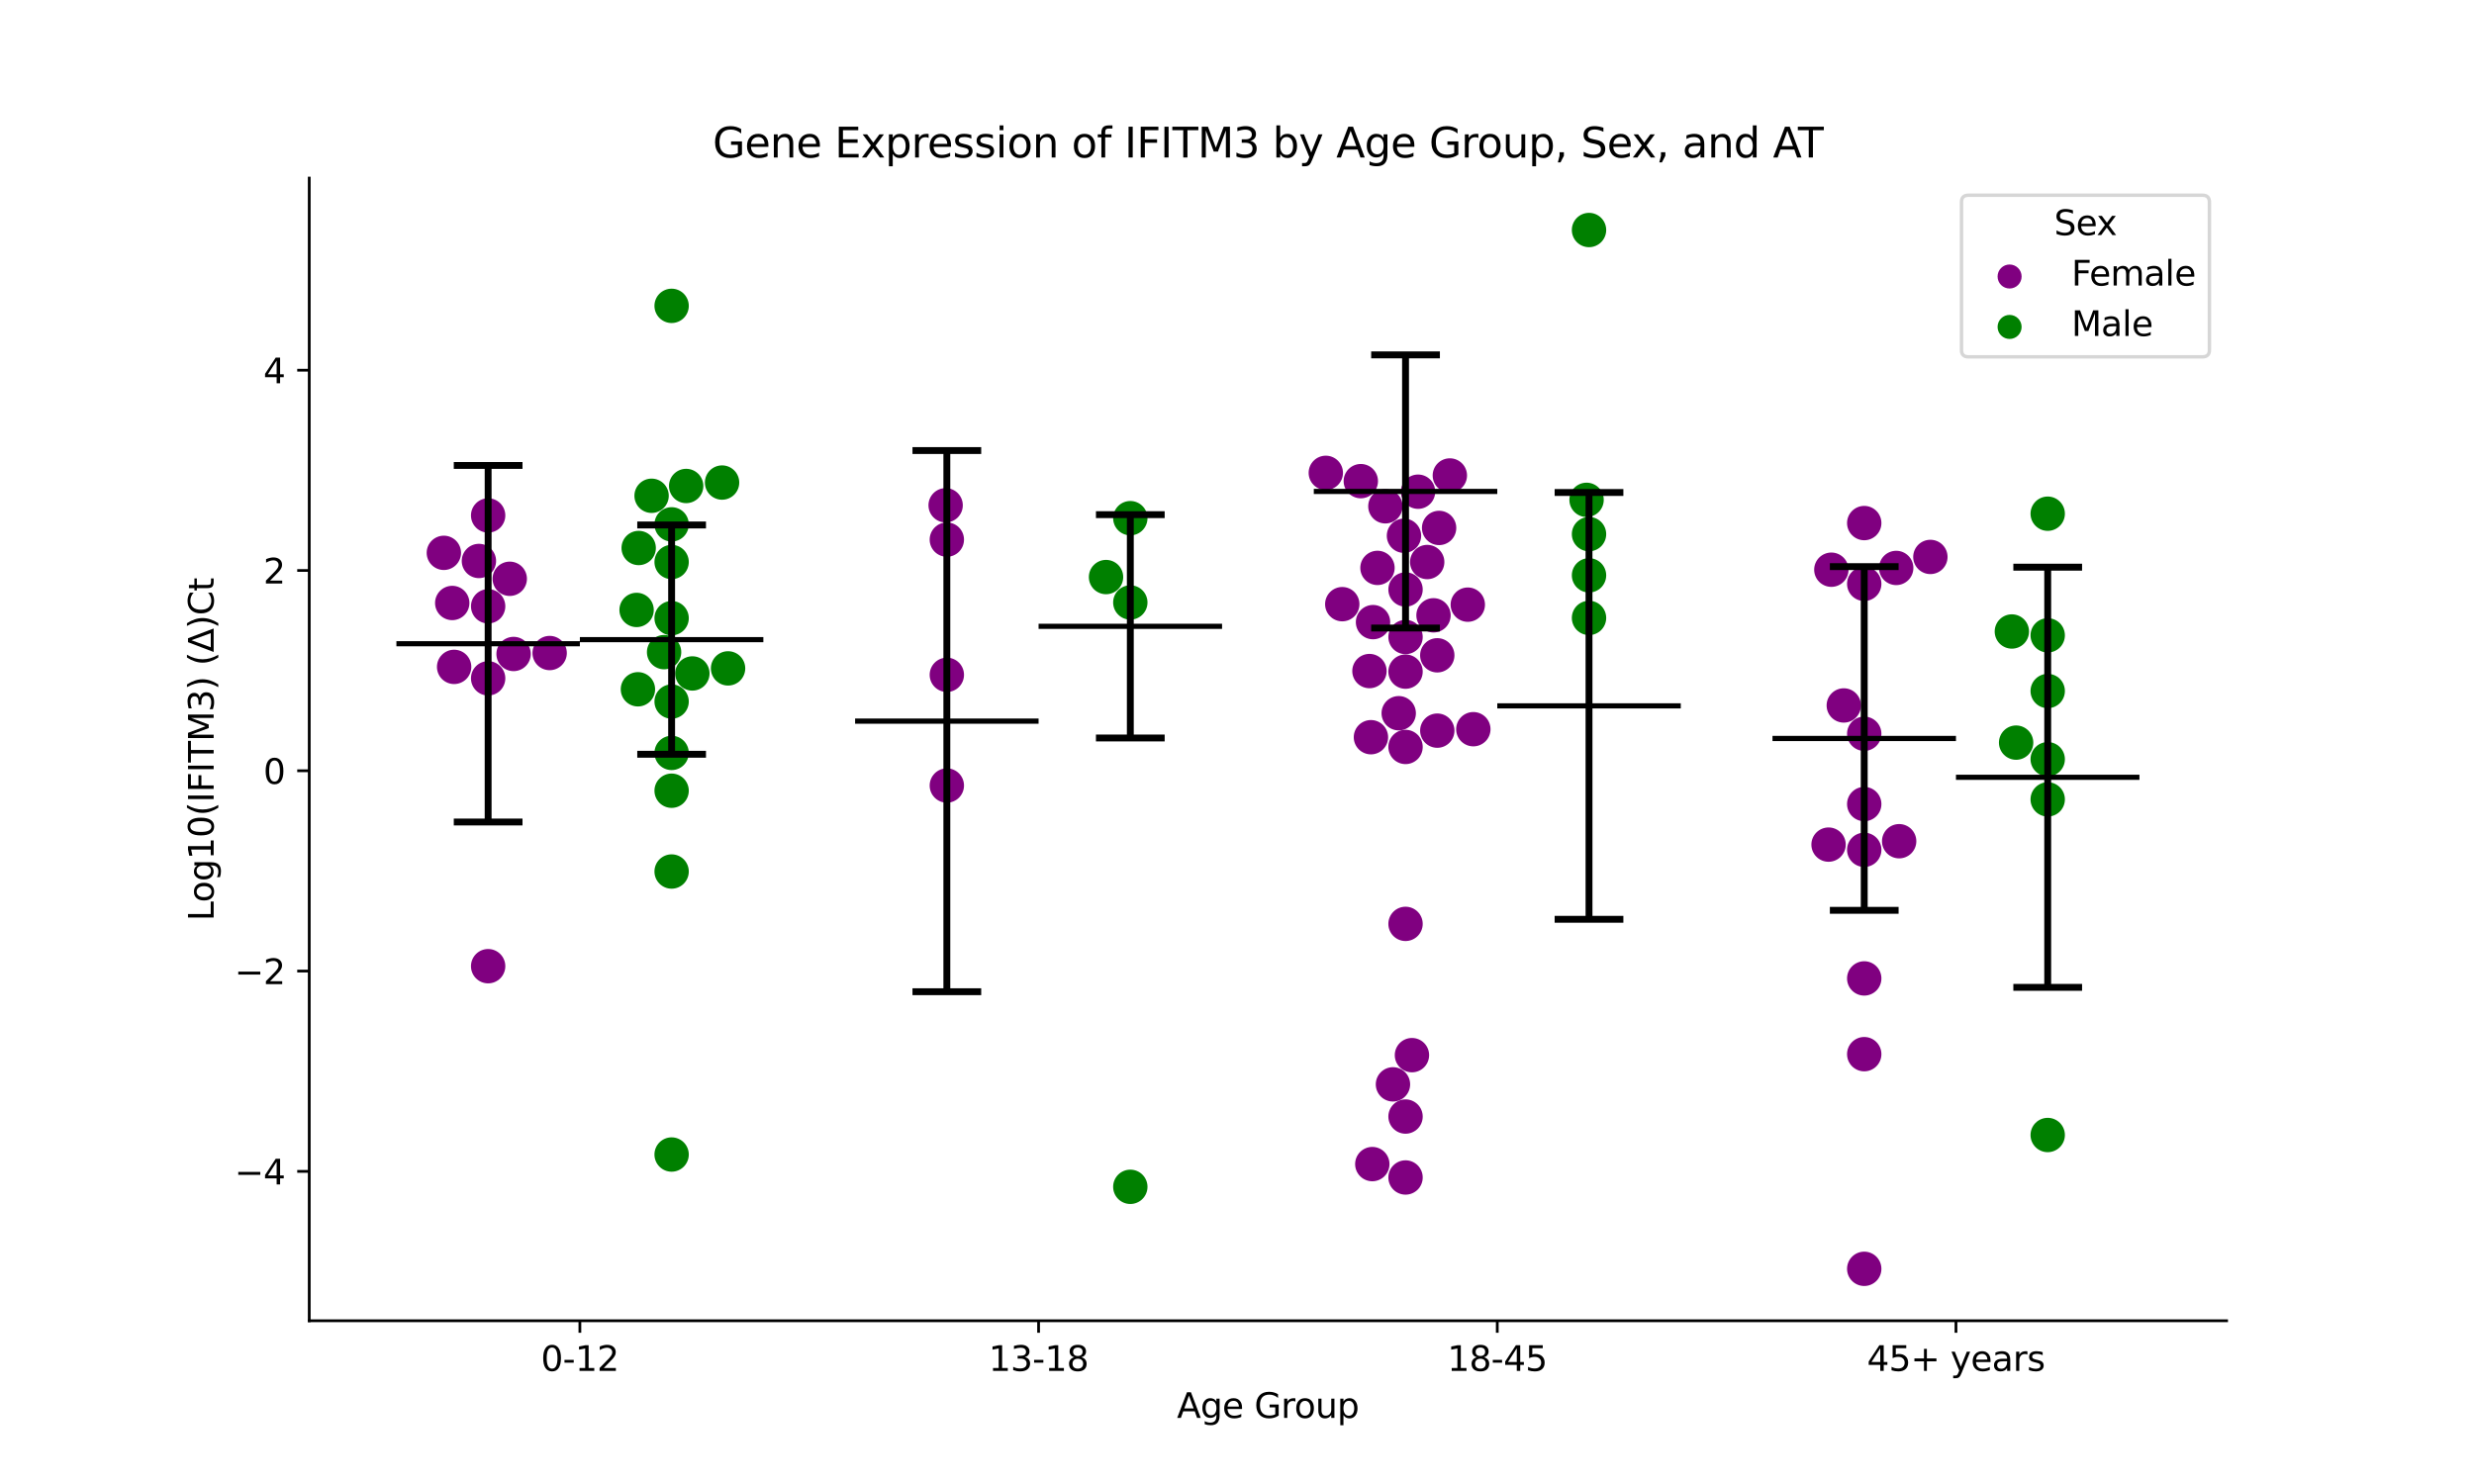 <?xml version="1.0" encoding="utf-8" standalone="no"?>
<!DOCTYPE svg PUBLIC "-//W3C//DTD SVG 1.1//EN"
  "http://www.w3.org/Graphics/SVG/1.1/DTD/svg11.dtd">
<svg xmlns:xlink="http://www.w3.org/1999/xlink" width="720pt" height="432pt" viewBox="0 0 720 432" xmlns="http://www.w3.org/2000/svg" version="1.1">
 <defs>
  <style type="text/css">*{stroke-linejoin: round; stroke-linecap: butt}</style>
 </defs>
 <g id="figure_1">
  <g id="patch_1">
   <path d="M 0 432 
L 720 432 
L 720 0 
L 0 0 
z
" style="fill: #ffffff"/>
  </g>
  <g id="axes_1">
   <g id="patch_2">
    <path d="M 90 384.48 
L 648 384.48 
L 648 51.84 
L 90 51.84 
z
" style="fill: #ffffff"/>
   </g>
   <g id="PathCollection_1">
    <defs>
     <path id="C0_0_a5c8adced8" d="M 0 5 
C 1.326 5 2.598 4.473 3.536 3.536 
C 4.473 2.598 5 1.326 5 -0 
C 5 -1.326 4.473 -2.598 3.536 -3.536 
C 2.598 -4.473 1.326 -5 0 -5 
C -1.326 -5 -2.598 -4.473 -3.536 -3.536 
C -4.473 -2.598 -5 -1.326 -5 0 
C -5 1.326 -4.473 2.598 -3.536 3.536 
C -2.598 4.473 -1.326 5 0 5 
z
"/>
    </defs>
    <g clip-path="url(#p99d9b0f121)">
     <use xlink:href="#C0_0_a5c8adced8" x="148.353" y="168.488" style="fill: #800080"/>
    </g>
    <g clip-path="url(#p99d9b0f121)">
     <use xlink:href="#C0_0_a5c8adced8" x="132.161" y="194.136" style="fill: #800080"/>
    </g>
    <g clip-path="url(#p99d9b0f121)">
     <use xlink:href="#C0_0_a5c8adced8" x="131.611" y="175.532" style="fill: #800080"/>
    </g>
    <g clip-path="url(#p99d9b0f121)">
     <use xlink:href="#C0_0_a5c8adced8" x="139.376" y="163.301" style="fill: #800080"/>
    </g>
    <g clip-path="url(#p99d9b0f121)">
     <use xlink:href="#C0_0_a5c8adced8" x="142.062" y="197.466" style="fill: #800080"/>
    </g>
    <g clip-path="url(#p99d9b0f121)">
     <use xlink:href="#C0_0_a5c8adced8" x="159.963" y="190.102" style="fill: #800080"/>
    </g>
    <g clip-path="url(#p99d9b0f121)">
     <use xlink:href="#C0_0_a5c8adced8" x="142.062" y="281.262" style="fill: #800080"/>
    </g>
    <g clip-path="url(#p99d9b0f121)">
     <use xlink:href="#C0_0_a5c8adced8" x="142.062" y="150.05" style="fill: #800080"/>
    </g>
    <g clip-path="url(#p99d9b0f121)">
     <use xlink:href="#C0_0_a5c8adced8" x="149.467" y="190.376" style="fill: #800080"/>
    </g>
    <g clip-path="url(#p99d9b0f121)">
     <use xlink:href="#C0_0_a5c8adced8" x="129.173" y="160.936" style="fill: #800080"/>
    </g>
    <g clip-path="url(#p99d9b0f121)">
     <use xlink:href="#C0_0_a5c8adced8" x="142.062" y="176.495" style="fill: #800080"/>
    </g>
   </g>
   <g id="PathCollection_2">
    <defs>
     <path id="C1_0_470e1fe652" d="M 0 5 
C 1.326 5 2.598 4.473 3.536 3.536 
C 4.473 2.598 5 1.326 5 -0 
C 5 -1.326 4.473 -2.598 3.536 -3.536 
C 2.598 -4.473 1.326 -5 0 -5 
C -1.326 -5 -2.598 -4.473 -3.536 -3.536 
C -4.473 -2.598 -5 -1.326 -5 0 
C -5 1.326 -4.473 2.598 -3.536 3.536 
C -2.598 4.473 -1.326 5 0 5 
z
"/>
    </defs>
    <g clip-path="url(#p99d9b0f121)">
     <use xlink:href="#C1_0_470e1fe652" x="195.459" y="89.038" style="fill: #008000"/>
    </g>
    <g clip-path="url(#p99d9b0f121)">
     <use xlink:href="#C1_0_470e1fe652" x="185.873" y="159.526" style="fill: #008000"/>
    </g>
    <g clip-path="url(#p99d9b0f121)">
     <use xlink:href="#C1_0_470e1fe652" x="195.459" y="179.953" style="fill: #008000"/>
    </g>
    <g clip-path="url(#p99d9b0f121)">
     <use xlink:href="#C1_0_470e1fe652" x="195.459" y="253.705" style="fill: #008000"/>
    </g>
    <g clip-path="url(#p99d9b0f121)">
     <use xlink:href="#C1_0_470e1fe652" x="189.629" y="144.325" style="fill: #008000"/>
    </g>
    <g clip-path="url(#p99d9b0f121)">
     <use xlink:href="#C1_0_470e1fe652" x="210.141" y="140.476" style="fill: #008000"/>
    </g>
    <g clip-path="url(#p99d9b0f121)">
     <use xlink:href="#C1_0_470e1fe652" x="199.693" y="141.474" style="fill: #008000"/>
    </g>
    <g clip-path="url(#p99d9b0f121)">
     <use xlink:href="#C1_0_470e1fe652" x="195.459" y="336.089" style="fill: #008000"/>
    </g>
    <g clip-path="url(#p99d9b0f121)">
     <use xlink:href="#C1_0_470e1fe652" x="195.459" y="219.179" style="fill: #008000"/>
    </g>
    <g clip-path="url(#p99d9b0f121)">
     <use xlink:href="#C1_0_470e1fe652" x="185.265" y="177.557" style="fill: #008000"/>
    </g>
    <g clip-path="url(#p99d9b0f121)">
     <use xlink:href="#C1_0_470e1fe652" x="211.885" y="194.571" style="fill: #008000"/>
    </g>
    <g clip-path="url(#p99d9b0f121)">
     <use xlink:href="#C1_0_470e1fe652" x="195.459" y="230.183" style="fill: #008000"/>
    </g>
    <g clip-path="url(#p99d9b0f121)">
     <use xlink:href="#C1_0_470e1fe652" x="185.652" y="200.654" style="fill: #008000"/>
    </g>
    <g clip-path="url(#p99d9b0f121)">
     <use xlink:href="#C1_0_470e1fe652" x="201.5" y="196.047" style="fill: #008000"/>
    </g>
    <g clip-path="url(#p99d9b0f121)">
     <use xlink:href="#C1_0_470e1fe652" x="193.267" y="189.84" style="fill: #008000"/>
    </g>
    <g clip-path="url(#p99d9b0f121)">
     <use xlink:href="#C1_0_470e1fe652" x="195.459" y="163.605" style="fill: #008000"/>
    </g>
    <g clip-path="url(#p99d9b0f121)">
     <use xlink:href="#C1_0_470e1fe652" x="195.459" y="204.226" style="fill: #008000"/>
    </g>
    <g clip-path="url(#p99d9b0f121)">
     <use xlink:href="#C1_0_470e1fe652" x="195.459" y="152.642" style="fill: #008000"/>
    </g>
   </g>
   <g id="PathCollection_3">
    <defs>
     <path id="C2_0_a64625d2b4" d="M 0 5 
C 1.326 5 2.598 4.473 3.536 3.536 
C 4.473 2.598 5 1.326 5 -0 
C 5 -1.326 4.473 -2.598 3.536 -3.536 
C 2.598 -4.473 1.326 -5 0 -5 
C -1.326 -5 -2.598 -4.473 -3.536 -3.536 
C -4.473 -2.598 -5 -1.326 -5 0 
C -5 1.326 -4.473 2.598 -3.536 3.536 
C -2.598 4.473 -1.326 5 0 5 
z
"/>
    </defs>
    <g clip-path="url(#p99d9b0f121)">
     <use xlink:href="#C2_0_a64625d2b4" x="275.555" y="228.673" style="fill: #800080"/>
    </g>
    <g clip-path="url(#p99d9b0f121)">
     <use xlink:href="#C2_0_a64625d2b4" x="275.555" y="157.084" style="fill: #800080"/>
    </g>
    <g clip-path="url(#p99d9b0f121)">
     <use xlink:href="#C2_0_a64625d2b4" x="275.206" y="147.089" style="fill: #800080"/>
    </g>
    <g clip-path="url(#p99d9b0f121)">
     <use xlink:href="#C2_0_a64625d2b4" x="275.555" y="196.446" style="fill: #800080"/>
    </g>
   </g>
   <g id="PathCollection_4">
    <defs>
     <path id="C3_0_c51419741f" d="M 0 5 
C 1.326 5 2.598 4.473 3.536 3.536 
C 4.473 2.598 5 1.326 5 -0 
C 5 -1.326 4.473 -2.598 3.536 -3.536 
C 2.598 -4.473 1.326 -5 0 -5 
C -1.326 -5 -2.598 -4.473 -3.536 -3.536 
C -4.473 -2.598 -5 -1.326 -5 0 
C -5 1.326 -4.473 2.598 -3.536 3.536 
C -2.598 4.473 -1.326 5 0 5 
z
"/>
    </defs>
    <g clip-path="url(#p99d9b0f121)">
     <use xlink:href="#C3_0_c51419741f" x="328.952" y="345.489" style="fill: #008000"/>
    </g>
    <g clip-path="url(#p99d9b0f121)">
     <use xlink:href="#C3_0_c51419741f" x="328.952" y="175.38" style="fill: #008000"/>
    </g>
    <g clip-path="url(#p99d9b0f121)">
     <use xlink:href="#C3_0_c51419741f" x="328.952" y="150.843" style="fill: #008000"/>
    </g>
    <g clip-path="url(#p99d9b0f121)">
     <use xlink:href="#C3_0_c51419741f" x="321.883" y="167.986" style="fill: #008000"/>
    </g>
   </g>
   <g id="PathCollection_5">
    <defs>
     <path id="C4_0_db38e8b6bf" d="M 0 5 
C 1.326 5 2.598 4.473 3.536 3.536 
C 4.473 2.598 5 1.326 5 -0 
C 5 -1.326 4.473 -2.598 3.536 -3.536 
C 2.598 -4.473 1.326 -5 0 -5 
C -1.326 -5 -2.598 -4.473 -3.536 -3.536 
C -4.473 -2.598 -5 -1.326 -5 0 
C -5 1.326 -4.473 2.598 -3.536 3.536 
C -2.598 4.473 -1.326 5 0 5 
z
"/>
    </defs>
    <g clip-path="url(#p99d9b0f121)">
     <use xlink:href="#C4_0_db38e8b6bf" x="417.189" y="179.122" style="fill: #800080"/>
    </g>
    <g clip-path="url(#p99d9b0f121)">
     <use xlink:href="#C4_0_db38e8b6bf" x="418.289" y="212.694" style="fill: #800080"/>
    </g>
    <g clip-path="url(#p99d9b0f121)">
     <use xlink:href="#C4_0_db38e8b6bf" x="403.186" y="147.386" style="fill: #800080"/>
    </g>
    <g clip-path="url(#p99d9b0f121)">
     <use xlink:href="#C4_0_db38e8b6bf" x="421.945" y="138.412" style="fill: #800080"/>
    </g>
    <g clip-path="url(#p99d9b0f121)">
     <use xlink:href="#C4_0_db38e8b6bf" x="399.586" y="181.102" style="fill: #800080"/>
    </g>
    <g clip-path="url(#p99d9b0f121)">
     <use xlink:href="#C4_0_db38e8b6bf" x="396.034" y="140.064" style="fill: #800080"/>
    </g>
    <g clip-path="url(#p99d9b0f121)">
     <use xlink:href="#C4_0_db38e8b6bf" x="412.691" y="143.137" style="fill: #800080"/>
    </g>
    <g clip-path="url(#p99d9b0f121)">
     <use xlink:href="#C4_0_db38e8b6bf" x="390.634" y="175.876" style="fill: #800080"/>
    </g>
    <g clip-path="url(#p99d9b0f121)">
     <use xlink:href="#C4_0_db38e8b6bf" x="385.845" y="137.648" style="fill: #800080"/>
    </g>
    <g clip-path="url(#p99d9b0f121)">
     <use xlink:href="#C4_0_db38e8b6bf" x="418.817" y="153.684" style="fill: #800080"/>
    </g>
    <g clip-path="url(#p99d9b0f121)">
     <use xlink:href="#C4_0_db38e8b6bf" x="427.17" y="176.018" style="fill: #800080"/>
    </g>
    <g clip-path="url(#p99d9b0f121)">
     <use xlink:href="#C4_0_db38e8b6bf" x="398.549" y="195.35" style="fill: #800080"/>
    </g>
    <g clip-path="url(#p99d9b0f121)">
     <use xlink:href="#C4_0_db38e8b6bf" x="407.063" y="207.622" style="fill: #800080"/>
    </g>
    <g clip-path="url(#p99d9b0f121)">
     <use xlink:href="#C4_0_db38e8b6bf" x="399.378" y="338.873" style="fill: #800080"/>
    </g>
    <g clip-path="url(#p99d9b0f121)">
     <use xlink:href="#C4_0_db38e8b6bf" x="409.048" y="217.442" style="fill: #800080"/>
    </g>
    <g clip-path="url(#p99d9b0f121)">
     <use xlink:href="#C4_0_db38e8b6bf" x="415.354" y="163.609" style="fill: #800080"/>
    </g>
    <g clip-path="url(#p99d9b0f121)">
     <use xlink:href="#C4_0_db38e8b6bf" x="418.286" y="190.764" style="fill: #800080"/>
    </g>
    <g clip-path="url(#p99d9b0f121)">
     <use xlink:href="#C4_0_db38e8b6bf" x="409.048" y="171.604" style="fill: #800080"/>
    </g>
    <g clip-path="url(#p99d9b0f121)">
     <use xlink:href="#C4_0_db38e8b6bf" x="409.048" y="268.945" style="fill: #800080"/>
    </g>
    <g clip-path="url(#p99d9b0f121)">
     <use xlink:href="#C4_0_db38e8b6bf" x="410.915" y="307.159" style="fill: #800080"/>
    </g>
    <g clip-path="url(#p99d9b0f121)">
     <use xlink:href="#C4_0_db38e8b6bf" x="409.048" y="325.034" style="fill: #800080"/>
    </g>
    <g clip-path="url(#p99d9b0f121)">
     <use xlink:href="#C4_0_db38e8b6bf" x="409.048" y="342.769" style="fill: #800080"/>
    </g>
    <g clip-path="url(#p99d9b0f121)">
     <use xlink:href="#C4_0_db38e8b6bf" x="409.048" y="195.517" style="fill: #800080"/>
    </g>
    <g clip-path="url(#p99d9b0f121)">
     <use xlink:href="#C4_0_db38e8b6bf" x="408.592" y="155.959" style="fill: #800080"/>
    </g>
    <g clip-path="url(#p99d9b0f121)">
     <use xlink:href="#C4_0_db38e8b6bf" x="409.048" y="185.438" style="fill: #800080"/>
    </g>
    <g clip-path="url(#p99d9b0f121)">
     <use xlink:href="#C4_0_db38e8b6bf" x="398.98" y="214.604" style="fill: #800080"/>
    </g>
    <g clip-path="url(#p99d9b0f121)">
     <use xlink:href="#C4_0_db38e8b6bf" x="428.78" y="212.272" style="fill: #800080"/>
    </g>
    <g clip-path="url(#p99d9b0f121)">
     <use xlink:href="#C4_0_db38e8b6bf" x="400.883" y="165.317" style="fill: #800080"/>
    </g>
    <g clip-path="url(#p99d9b0f121)">
     <use xlink:href="#C4_0_db38e8b6bf" x="405.388" y="315.661" style="fill: #800080"/>
    </g>
   </g>
   <g id="PathCollection_6">
    <defs>
     <path id="C5_0_09625336e2" d="M 0 5 
C 1.326 5 2.598 4.473 3.536 3.536 
C 4.473 2.598 5 1.326 5 -0 
C 5 -1.326 4.473 -2.598 3.536 -3.536 
C 2.598 -4.473 1.326 -5 0 -5 
C -1.326 -5 -2.598 -4.473 -3.536 -3.536 
C -4.473 -2.598 -5 -1.326 -5 0 
C -5 1.326 -4.473 2.598 -3.536 3.536 
C -2.598 4.473 -1.326 5 0 5 
z
"/>
    </defs>
    <g clip-path="url(#p99d9b0f121)">
     <use xlink:href="#C5_0_09625336e2" x="462.445" y="167.484" style="fill: #008000"/>
    </g>
    <g clip-path="url(#p99d9b0f121)">
     <use xlink:href="#C5_0_09625336e2" x="462.445" y="66.96" style="fill: #008000"/>
    </g>
    <g clip-path="url(#p99d9b0f121)">
     <use xlink:href="#C5_0_09625336e2" x="461.733" y="145.51" style="fill: #008000"/>
    </g>
    <g clip-path="url(#p99d9b0f121)">
     <use xlink:href="#C5_0_09625336e2" x="462.445" y="155.487" style="fill: #008000"/>
    </g>
    <g clip-path="url(#p99d9b0f121)">
     <use xlink:href="#C5_0_09625336e2" x="462.445" y="179.88" style="fill: #008000"/>
    </g>
   </g>
   <g id="PathCollection_7">
    <defs>
     <path id="C6_0_e20dd7b7ab" d="M 0 5 
C 1.326 5 2.598 4.473 3.536 3.536 
C 4.473 2.598 5 1.326 5 -0 
C 5 -1.326 4.473 -2.598 3.536 -3.536 
C 2.598 -4.473 1.326 -5 0 -5 
C -1.326 -5 -2.598 -4.473 -3.536 -3.536 
C -4.473 -2.598 -5 -1.326 -5 0 
C -5 1.326 -4.473 2.598 -3.536 3.536 
C -2.598 4.473 -1.326 5 0 5 
z
"/>
    </defs>
    <g clip-path="url(#p99d9b0f121)">
     <use xlink:href="#C6_0_e20dd7b7ab" x="542.541" y="152.269" style="fill: #800080"/>
    </g>
    <g clip-path="url(#p99d9b0f121)">
     <use xlink:href="#C6_0_e20dd7b7ab" x="542.541" y="247.389" style="fill: #800080"/>
    </g>
    <g clip-path="url(#p99d9b0f121)">
     <use xlink:href="#C6_0_e20dd7b7ab" x="542.541" y="169.963" style="fill: #800080"/>
    </g>
    <g clip-path="url(#p99d9b0f121)">
     <use xlink:href="#C6_0_e20dd7b7ab" x="532.972" y="165.845" style="fill: #800080"/>
    </g>
    <g clip-path="url(#p99d9b0f121)">
     <use xlink:href="#C6_0_e20dd7b7ab" x="542.541" y="369.36" style="fill: #800080"/>
    </g>
    <g clip-path="url(#p99d9b0f121)">
     <use xlink:href="#C6_0_e20dd7b7ab" x="552.705" y="244.882" style="fill: #800080"/>
    </g>
    <g clip-path="url(#p99d9b0f121)">
     <use xlink:href="#C6_0_e20dd7b7ab" x="551.847" y="165.332" style="fill: #800080"/>
    </g>
    <g clip-path="url(#p99d9b0f121)">
     <use xlink:href="#C6_0_e20dd7b7ab" x="542.541" y="234.067" style="fill: #800080"/>
    </g>
    <g clip-path="url(#p99d9b0f121)">
     <use xlink:href="#C6_0_e20dd7b7ab" x="542.541" y="213.599" style="fill: #800080"/>
    </g>
    <g clip-path="url(#p99d9b0f121)">
     <use xlink:href="#C6_0_e20dd7b7ab" x="536.594" y="205.358" style="fill: #800080"/>
    </g>
    <g clip-path="url(#p99d9b0f121)">
     <use xlink:href="#C6_0_e20dd7b7ab" x="532.162" y="245.871" style="fill: #800080"/>
    </g>
    <g clip-path="url(#p99d9b0f121)">
     <use xlink:href="#C6_0_e20dd7b7ab" x="561.793" y="162.126" style="fill: #800080"/>
    </g>
    <g clip-path="url(#p99d9b0f121)">
     <use xlink:href="#C6_0_e20dd7b7ab" x="542.541" y="284.825" style="fill: #800080"/>
    </g>
    <g clip-path="url(#p99d9b0f121)">
     <use xlink:href="#C6_0_e20dd7b7ab" x="542.541" y="306.872" style="fill: #800080"/>
    </g>
   </g>
   <g id="PathCollection_8">
    <defs>
     <path id="C7_0_6accefc8e5" d="M 0 5 
C 1.326 5 2.598 4.473 3.536 3.536 
C 4.473 2.598 5 1.326 5 -0 
C 5 -1.326 4.473 -2.598 3.536 -3.536 
C 2.598 -4.473 1.326 -5 0 -5 
C -1.326 -5 -2.598 -4.473 -3.536 -3.536 
C -4.473 -2.598 -5 -1.326 -5 0 
C -5 1.326 -4.473 2.598 -3.536 3.536 
C -2.598 4.473 -1.326 5 0 5 
z
"/>
    </defs>
    <g clip-path="url(#p99d9b0f121)">
     <use xlink:href="#C7_0_6accefc8e5" x="595.938" y="201.159" style="fill: #008000"/>
    </g>
    <g clip-path="url(#p99d9b0f121)">
     <use xlink:href="#C7_0_6accefc8e5" x="585.504" y="183.829" style="fill: #008000"/>
    </g>
    <g clip-path="url(#p99d9b0f121)">
     <use xlink:href="#C7_0_6accefc8e5" x="595.938" y="221.014" style="fill: #008000"/>
    </g>
    <g clip-path="url(#p99d9b0f121)">
     <use xlink:href="#C7_0_6accefc8e5" x="595.938" y="149.541" style="fill: #008000"/>
    </g>
    <g clip-path="url(#p99d9b0f121)">
     <use xlink:href="#C7_0_6accefc8e5" x="586.745" y="216.182" style="fill: #008000"/>
    </g>
    <g clip-path="url(#p99d9b0f121)">
     <use xlink:href="#C7_0_6accefc8e5" x="595.938" y="232.706" style="fill: #008000"/>
    </g>
    <g clip-path="url(#p99d9b0f121)">
     <use xlink:href="#C7_0_6accefc8e5" x="595.938" y="330.409" style="fill: #008000"/>
    </g>
    <g clip-path="url(#p99d9b0f121)">
     <use xlink:href="#C7_0_6accefc8e5" x="595.938" y="184.953" style="fill: #008000"/>
    </g>
   </g>
   <g id="PathCollection_9"/>
   <g id="PathCollection_10"/>
   <g id="matplotlib.axis_1">
    <g id="xtick_1">
     <g id="line2d_1">
      <defs>
       <path id="maabc351900" d="M 0 0 
L 0 3.5 
" style="stroke: #000000; stroke-width: 0.8"/>
      </defs>
      <g>
       <use xlink:href="#maabc351900" x="168.761" y="384.48" style="stroke: #000000; stroke-width: 0.8"/>
      </g>
     </g>
     <g id="text_1">
      <!-- 0-12 -->
      <g transform="translate(157.413 399.078) scale(0.1 -0.1)">
       <defs>
        <path id="DejaVuSans-30" d="M 2034 4250 
Q 1547 4250 1301 3770 
Q 1056 3291 1056 2328 
Q 1056 1369 1301 889 
Q 1547 409 2034 409 
Q 2525 409 2770 889 
Q 3016 1369 3016 2328 
Q 3016 3291 2770 3770 
Q 2525 4250 2034 4250 
z
M 2034 4750 
Q 2819 4750 3233 4129 
Q 3647 3509 3647 2328 
Q 3647 1150 3233 529 
Q 2819 -91 2034 -91 
Q 1250 -91 836 529 
Q 422 1150 422 2328 
Q 422 3509 836 4129 
Q 1250 4750 2034 4750 
z
" transform="scale(0.016)"/>
        <path id="DejaVuSans-2d" d="M 313 2009 
L 1997 2009 
L 1997 1497 
L 313 1497 
L 313 2009 
z
" transform="scale(0.016)"/>
        <path id="DejaVuSans-31" d="M 794 531 
L 1825 531 
L 1825 4091 
L 703 3866 
L 703 4441 
L 1819 4666 
L 2450 4666 
L 2450 531 
L 3481 531 
L 3481 0 
L 794 0 
L 794 531 
z
" transform="scale(0.016)"/>
        <path id="DejaVuSans-32" d="M 1228 531 
L 3431 531 
L 3431 0 
L 469 0 
L 469 531 
Q 828 903 1448 1529 
Q 2069 2156 2228 2338 
Q 2531 2678 2651 2914 
Q 2772 3150 2772 3378 
Q 2772 3750 2511 3984 
Q 2250 4219 1831 4219 
Q 1534 4219 1204 4116 
Q 875 4013 500 3803 
L 500 4441 
Q 881 4594 1212 4672 
Q 1544 4750 1819 4750 
Q 2544 4750 2975 4387 
Q 3406 4025 3406 3419 
Q 3406 3131 3298 2873 
Q 3191 2616 2906 2266 
Q 2828 2175 2409 1742 
Q 1991 1309 1228 531 
z
" transform="scale(0.016)"/>
       </defs>
       <use xlink:href="#DejaVuSans-30"/>
       <use xlink:href="#DejaVuSans-2d" x="63.623"/>
       <use xlink:href="#DejaVuSans-31" x="99.707"/>
       <use xlink:href="#DejaVuSans-32" x="163.33"/>
      </g>
     </g>
    </g>
    <g id="xtick_2">
     <g id="line2d_2">
      <g>
       <use xlink:href="#maabc351900" x="302.254" y="384.48" style="stroke: #000000; stroke-width: 0.8"/>
      </g>
     </g>
     <g id="text_2">
      <!-- 13-18 -->
      <g transform="translate(287.725 399.078) scale(0.1 -0.1)">
       <defs>
        <path id="DejaVuSans-33" d="M 2597 2516 
Q 3050 2419 3304 2112 
Q 3559 1806 3559 1356 
Q 3559 666 3084 287 
Q 2609 -91 1734 -91 
Q 1441 -91 1130 -33 
Q 819 25 488 141 
L 488 750 
Q 750 597 1062 519 
Q 1375 441 1716 441 
Q 2309 441 2620 675 
Q 2931 909 2931 1356 
Q 2931 1769 2642 2001 
Q 2353 2234 1838 2234 
L 1294 2234 
L 1294 2753 
L 1863 2753 
Q 2328 2753 2575 2939 
Q 2822 3125 2822 3475 
Q 2822 3834 2567 4026 
Q 2313 4219 1838 4219 
Q 1578 4219 1281 4162 
Q 984 4106 628 3988 
L 628 4550 
Q 988 4650 1302 4700 
Q 1616 4750 1894 4750 
Q 2613 4750 3031 4423 
Q 3450 4097 3450 3541 
Q 3450 3153 3228 2886 
Q 3006 2619 2597 2516 
z
" transform="scale(0.016)"/>
        <path id="DejaVuSans-38" d="M 2034 2216 
Q 1584 2216 1326 1975 
Q 1069 1734 1069 1313 
Q 1069 891 1326 650 
Q 1584 409 2034 409 
Q 2484 409 2743 651 
Q 3003 894 3003 1313 
Q 3003 1734 2745 1975 
Q 2488 2216 2034 2216 
z
M 1403 2484 
Q 997 2584 770 2862 
Q 544 3141 544 3541 
Q 544 4100 942 4425 
Q 1341 4750 2034 4750 
Q 2731 4750 3128 4425 
Q 3525 4100 3525 3541 
Q 3525 3141 3298 2862 
Q 3072 2584 2669 2484 
Q 3125 2378 3379 2068 
Q 3634 1759 3634 1313 
Q 3634 634 3220 271 
Q 2806 -91 2034 -91 
Q 1263 -91 848 271 
Q 434 634 434 1313 
Q 434 1759 690 2068 
Q 947 2378 1403 2484 
z
M 1172 3481 
Q 1172 3119 1398 2916 
Q 1625 2713 2034 2713 
Q 2441 2713 2670 2916 
Q 2900 3119 2900 3481 
Q 2900 3844 2670 4047 
Q 2441 4250 2034 4250 
Q 1625 4250 1398 4047 
Q 1172 3844 1172 3481 
z
" transform="scale(0.016)"/>
       </defs>
       <use xlink:href="#DejaVuSans-31"/>
       <use xlink:href="#DejaVuSans-33" x="63.623"/>
       <use xlink:href="#DejaVuSans-2d" x="127.246"/>
       <use xlink:href="#DejaVuSans-31" x="163.33"/>
       <use xlink:href="#DejaVuSans-38" x="226.953"/>
      </g>
     </g>
    </g>
    <g id="xtick_3">
     <g id="line2d_3">
      <g>
       <use xlink:href="#maabc351900" x="435.746" y="384.48" style="stroke: #000000; stroke-width: 0.8"/>
      </g>
     </g>
     <g id="text_3">
      <!-- 18-45 -->
      <g transform="translate(421.218 399.078) scale(0.1 -0.1)">
       <defs>
        <path id="DejaVuSans-34" d="M 2419 4116 
L 825 1625 
L 2419 1625 
L 2419 4116 
z
M 2253 4666 
L 3047 4666 
L 3047 1625 
L 3713 1625 
L 3713 1100 
L 3047 1100 
L 3047 0 
L 2419 0 
L 2419 1100 
L 313 1100 
L 313 1709 
L 2253 4666 
z
" transform="scale(0.016)"/>
        <path id="DejaVuSans-35" d="M 691 4666 
L 3169 4666 
L 3169 4134 
L 1269 4134 
L 1269 2991 
Q 1406 3038 1543 3061 
Q 1681 3084 1819 3084 
Q 2600 3084 3056 2656 
Q 3513 2228 3513 1497 
Q 3513 744 3044 326 
Q 2575 -91 1722 -91 
Q 1428 -91 1123 -41 
Q 819 9 494 109 
L 494 744 
Q 775 591 1075 516 
Q 1375 441 1709 441 
Q 2250 441 2565 725 
Q 2881 1009 2881 1497 
Q 2881 1984 2565 2268 
Q 2250 2553 1709 2553 
Q 1456 2553 1204 2497 
Q 953 2441 691 2322 
L 691 4666 
z
" transform="scale(0.016)"/>
       </defs>
       <use xlink:href="#DejaVuSans-31"/>
       <use xlink:href="#DejaVuSans-38" x="63.623"/>
       <use xlink:href="#DejaVuSans-2d" x="127.246"/>
       <use xlink:href="#DejaVuSans-34" x="163.33"/>
       <use xlink:href="#DejaVuSans-35" x="226.953"/>
      </g>
     </g>
    </g>
    <g id="xtick_4">
     <g id="line2d_4">
      <g>
       <use xlink:href="#maabc351900" x="569.239" y="384.48" style="stroke: #000000; stroke-width: 0.8"/>
      </g>
     </g>
     <g id="text_4">
      <!-- 45+ years -->
      <g transform="translate(543.338 399.078) scale(0.1 -0.1)">
       <defs>
        <path id="DejaVuSans-2b" d="M 2944 4013 
L 2944 2272 
L 4684 2272 
L 4684 1741 
L 2944 1741 
L 2944 0 
L 2419 0 
L 2419 1741 
L 678 1741 
L 678 2272 
L 2419 2272 
L 2419 4013 
L 2944 4013 
z
" transform="scale(0.016)"/>
        <path id="DejaVuSans-20" transform="scale(0.016)"/>
        <path id="DejaVuSans-79" d="M 2059 -325 
Q 1816 -950 1584 -1140 
Q 1353 -1331 966 -1331 
L 506 -1331 
L 506 -850 
L 844 -850 
Q 1081 -850 1212 -737 
Q 1344 -625 1503 -206 
L 1606 56 
L 191 3500 
L 800 3500 
L 1894 763 
L 2988 3500 
L 3597 3500 
L 2059 -325 
z
" transform="scale(0.016)"/>
        <path id="DejaVuSans-65" d="M 3597 1894 
L 3597 1613 
L 953 1613 
Q 991 1019 1311 708 
Q 1631 397 2203 397 
Q 2534 397 2845 478 
Q 3156 559 3463 722 
L 3463 178 
Q 3153 47 2828 -22 
Q 2503 -91 2169 -91 
Q 1331 -91 842 396 
Q 353 884 353 1716 
Q 353 2575 817 3079 
Q 1281 3584 2069 3584 
Q 2775 3584 3186 3129 
Q 3597 2675 3597 1894 
z
M 3022 2063 
Q 3016 2534 2758 2815 
Q 2500 3097 2075 3097 
Q 1594 3097 1305 2825 
Q 1016 2553 972 2059 
L 3022 2063 
z
" transform="scale(0.016)"/>
        <path id="DejaVuSans-61" d="M 2194 1759 
Q 1497 1759 1228 1600 
Q 959 1441 959 1056 
Q 959 750 1161 570 
Q 1363 391 1709 391 
Q 2188 391 2477 730 
Q 2766 1069 2766 1631 
L 2766 1759 
L 2194 1759 
z
M 3341 1997 
L 3341 0 
L 2766 0 
L 2766 531 
Q 2569 213 2275 61 
Q 1981 -91 1556 -91 
Q 1019 -91 701 211 
Q 384 513 384 1019 
Q 384 1609 779 1909 
Q 1175 2209 1959 2209 
L 2766 2209 
L 2766 2266 
Q 2766 2663 2505 2880 
Q 2244 3097 1772 3097 
Q 1472 3097 1187 3025 
Q 903 2953 641 2809 
L 641 3341 
Q 956 3463 1253 3523 
Q 1550 3584 1831 3584 
Q 2591 3584 2966 3190 
Q 3341 2797 3341 1997 
z
" transform="scale(0.016)"/>
        <path id="DejaVuSans-72" d="M 2631 2963 
Q 2534 3019 2420 3045 
Q 2306 3072 2169 3072 
Q 1681 3072 1420 2755 
Q 1159 2438 1159 1844 
L 1159 0 
L 581 0 
L 581 3500 
L 1159 3500 
L 1159 2956 
Q 1341 3275 1631 3429 
Q 1922 3584 2338 3584 
Q 2397 3584 2469 3576 
Q 2541 3569 2628 3553 
L 2631 2963 
z
" transform="scale(0.016)"/>
        <path id="DejaVuSans-73" d="M 2834 3397 
L 2834 2853 
Q 2591 2978 2328 3040 
Q 2066 3103 1784 3103 
Q 1356 3103 1142 2972 
Q 928 2841 928 2578 
Q 928 2378 1081 2264 
Q 1234 2150 1697 2047 
L 1894 2003 
Q 2506 1872 2764 1633 
Q 3022 1394 3022 966 
Q 3022 478 2636 193 
Q 2250 -91 1575 -91 
Q 1294 -91 989 -36 
Q 684 19 347 128 
L 347 722 
Q 666 556 975 473 
Q 1284 391 1588 391 
Q 1994 391 2212 530 
Q 2431 669 2431 922 
Q 2431 1156 2273 1281 
Q 2116 1406 1581 1522 
L 1381 1569 
Q 847 1681 609 1914 
Q 372 2147 372 2553 
Q 372 3047 722 3315 
Q 1072 3584 1716 3584 
Q 2034 3584 2315 3537 
Q 2597 3491 2834 3397 
z
" transform="scale(0.016)"/>
       </defs>
       <use xlink:href="#DejaVuSans-34"/>
       <use xlink:href="#DejaVuSans-35" x="63.623"/>
       <use xlink:href="#DejaVuSans-2b" x="127.246"/>
       <use xlink:href="#DejaVuSans-20" x="211.035"/>
       <use xlink:href="#DejaVuSans-79" x="242.822"/>
       <use xlink:href="#DejaVuSans-65" x="302.002"/>
       <use xlink:href="#DejaVuSans-61" x="363.525"/>
       <use xlink:href="#DejaVuSans-72" x="424.805"/>
       <use xlink:href="#DejaVuSans-73" x="465.918"/>
      </g>
     </g>
    </g>
    <g id="text_5">
     <!-- Age Group -->
     <g transform="translate(342.52 412.757) scale(0.1 -0.1)">
      <defs>
       <path id="DejaVuSans-41" d="M 2188 4044 
L 1331 1722 
L 3047 1722 
L 2188 4044 
z
M 1831 4666 
L 2547 4666 
L 4325 0 
L 3669 0 
L 3244 1197 
L 1141 1197 
L 716 0 
L 50 0 
L 1831 4666 
z
" transform="scale(0.016)"/>
       <path id="DejaVuSans-67" d="M 2906 1791 
Q 2906 2416 2648 2759 
Q 2391 3103 1925 3103 
Q 1463 3103 1205 2759 
Q 947 2416 947 1791 
Q 947 1169 1205 825 
Q 1463 481 1925 481 
Q 2391 481 2648 825 
Q 2906 1169 2906 1791 
z
M 3481 434 
Q 3481 -459 3084 -895 
Q 2688 -1331 1869 -1331 
Q 1566 -1331 1297 -1286 
Q 1028 -1241 775 -1147 
L 775 -588 
Q 1028 -725 1275 -790 
Q 1522 -856 1778 -856 
Q 2344 -856 2625 -561 
Q 2906 -266 2906 331 
L 2906 616 
Q 2728 306 2450 153 
Q 2172 0 1784 0 
Q 1141 0 747 490 
Q 353 981 353 1791 
Q 353 2603 747 3093 
Q 1141 3584 1784 3584 
Q 2172 3584 2450 3431 
Q 2728 3278 2906 2969 
L 2906 3500 
L 3481 3500 
L 3481 434 
z
" transform="scale(0.016)"/>
       <path id="DejaVuSans-47" d="M 3809 666 
L 3809 1919 
L 2778 1919 
L 2778 2438 
L 4434 2438 
L 4434 434 
Q 4069 175 3628 42 
Q 3188 -91 2688 -91 
Q 1594 -91 976 548 
Q 359 1188 359 2328 
Q 359 3472 976 4111 
Q 1594 4750 2688 4750 
Q 3144 4750 3555 4637 
Q 3966 4525 4313 4306 
L 4313 3634 
Q 3963 3931 3569 4081 
Q 3175 4231 2741 4231 
Q 1884 4231 1454 3753 
Q 1025 3275 1025 2328 
Q 1025 1384 1454 906 
Q 1884 428 2741 428 
Q 3075 428 3337 486 
Q 3600 544 3809 666 
z
" transform="scale(0.016)"/>
       <path id="DejaVuSans-6f" d="M 1959 3097 
Q 1497 3097 1228 2736 
Q 959 2375 959 1747 
Q 959 1119 1226 758 
Q 1494 397 1959 397 
Q 2419 397 2687 759 
Q 2956 1122 2956 1747 
Q 2956 2369 2687 2733 
Q 2419 3097 1959 3097 
z
M 1959 3584 
Q 2709 3584 3137 3096 
Q 3566 2609 3566 1747 
Q 3566 888 3137 398 
Q 2709 -91 1959 -91 
Q 1206 -91 779 398 
Q 353 888 353 1747 
Q 353 2609 779 3096 
Q 1206 3584 1959 3584 
z
" transform="scale(0.016)"/>
       <path id="DejaVuSans-75" d="M 544 1381 
L 544 3500 
L 1119 3500 
L 1119 1403 
Q 1119 906 1312 657 
Q 1506 409 1894 409 
Q 2359 409 2629 706 
Q 2900 1003 2900 1516 
L 2900 3500 
L 3475 3500 
L 3475 0 
L 2900 0 
L 2900 538 
Q 2691 219 2414 64 
Q 2138 -91 1772 -91 
Q 1169 -91 856 284 
Q 544 659 544 1381 
z
M 1991 3584 
L 1991 3584 
z
" transform="scale(0.016)"/>
       <path id="DejaVuSans-70" d="M 1159 525 
L 1159 -1331 
L 581 -1331 
L 581 3500 
L 1159 3500 
L 1159 2969 
Q 1341 3281 1617 3432 
Q 1894 3584 2278 3584 
Q 2916 3584 3314 3078 
Q 3713 2572 3713 1747 
Q 3713 922 3314 415 
Q 2916 -91 2278 -91 
Q 1894 -91 1617 61 
Q 1341 213 1159 525 
z
M 3116 1747 
Q 3116 2381 2855 2742 
Q 2594 3103 2138 3103 
Q 1681 3103 1420 2742 
Q 1159 2381 1159 1747 
Q 1159 1113 1420 752 
Q 1681 391 2138 391 
Q 2594 391 2855 752 
Q 3116 1113 3116 1747 
z
" transform="scale(0.016)"/>
      </defs>
      <use xlink:href="#DejaVuSans-41"/>
      <use xlink:href="#DejaVuSans-67" x="68.408"/>
      <use xlink:href="#DejaVuSans-65" x="131.885"/>
      <use xlink:href="#DejaVuSans-20" x="193.408"/>
      <use xlink:href="#DejaVuSans-47" x="225.195"/>
      <use xlink:href="#DejaVuSans-72" x="302.686"/>
      <use xlink:href="#DejaVuSans-6f" x="341.549"/>
      <use xlink:href="#DejaVuSans-75" x="402.73"/>
      <use xlink:href="#DejaVuSans-70" x="466.109"/>
     </g>
    </g>
   </g>
   <g id="matplotlib.axis_2">
    <g id="ytick_1">
     <g id="line2d_5">
      <defs>
       <path id="me28bc06825" d="M 0 0 
L -3.5 0 
" style="stroke: #000000; stroke-width: 0.8"/>
      </defs>
      <g>
       <use xlink:href="#me28bc06825" x="90" y="340.989" style="stroke: #000000; stroke-width: 0.8"/>
      </g>
     </g>
     <g id="text_6">
      <!-- −4 -->
      <g transform="translate(68.258 344.788) scale(0.1 -0.1)">
       <defs>
        <path id="DejaVuSans-2212" d="M 678 2272 
L 4684 2272 
L 4684 1741 
L 678 1741 
L 678 2272 
z
" transform="scale(0.016)"/>
       </defs>
       <use xlink:href="#DejaVuSans-2212"/>
       <use xlink:href="#DejaVuSans-34" x="83.789"/>
      </g>
     </g>
    </g>
    <g id="ytick_2">
     <g id="line2d_6">
      <g>
       <use xlink:href="#me28bc06825" x="90" y="282.682" style="stroke: #000000; stroke-width: 0.8"/>
      </g>
     </g>
     <g id="text_7">
      <!-- −2 -->
      <g transform="translate(68.258 286.482) scale(0.1 -0.1)">
       <use xlink:href="#DejaVuSans-2212"/>
       <use xlink:href="#DejaVuSans-32" x="83.789"/>
      </g>
     </g>
    </g>
    <g id="ytick_3">
     <g id="line2d_7">
      <g>
       <use xlink:href="#me28bc06825" x="90" y="224.376" style="stroke: #000000; stroke-width: 0.8"/>
      </g>
     </g>
     <g id="text_8">
      <!-- 0 -->
      <g transform="translate(76.638 228.175) scale(0.1 -0.1)">
       <use xlink:href="#DejaVuSans-30"/>
      </g>
     </g>
    </g>
    <g id="ytick_4">
     <g id="line2d_8">
      <g>
       <use xlink:href="#me28bc06825" x="90" y="166.07" style="stroke: #000000; stroke-width: 0.8"/>
      </g>
     </g>
     <g id="text_9">
      <!-- 2 -->
      <g transform="translate(76.638 169.869) scale(0.1 -0.1)">
       <use xlink:href="#DejaVuSans-32"/>
      </g>
     </g>
    </g>
    <g id="ytick_5">
     <g id="line2d_9">
      <g>
       <use xlink:href="#me28bc06825" x="90" y="107.764" style="stroke: #000000; stroke-width: 0.8"/>
      </g>
     </g>
     <g id="text_10">
      <!-- 4 -->
      <g transform="translate(76.638 111.563) scale(0.1 -0.1)">
       <use xlink:href="#DejaVuSans-34"/>
      </g>
     </g>
    </g>
    <g id="text_11">
     <!-- Log10(IFITM3) (Δ)Ct -->
     <g transform="translate(62.178 268.094) rotate(-90) scale(0.1 -0.1)">
      <defs>
       <path id="DejaVuSans-4c" d="M 628 4666 
L 1259 4666 
L 1259 531 
L 3531 531 
L 3531 0 
L 628 0 
L 628 4666 
z
" transform="scale(0.016)"/>
       <path id="DejaVuSans-28" d="M 1984 4856 
Q 1566 4138 1362 3434 
Q 1159 2731 1159 2009 
Q 1159 1288 1364 580 
Q 1569 -128 1984 -844 
L 1484 -844 
Q 1016 -109 783 600 
Q 550 1309 550 2009 
Q 550 2706 781 3412 
Q 1013 4119 1484 4856 
L 1984 4856 
z
" transform="scale(0.016)"/>
       <path id="DejaVuSans-49" d="M 628 4666 
L 1259 4666 
L 1259 0 
L 628 0 
L 628 4666 
z
" transform="scale(0.016)"/>
       <path id="DejaVuSans-46" d="M 628 4666 
L 3309 4666 
L 3309 4134 
L 1259 4134 
L 1259 2759 
L 3109 2759 
L 3109 2228 
L 1259 2228 
L 1259 0 
L 628 0 
L 628 4666 
z
" transform="scale(0.016)"/>
       <path id="DejaVuSans-54" d="M -19 4666 
L 3928 4666 
L 3928 4134 
L 2272 4134 
L 2272 0 
L 1638 0 
L 1638 4134 
L -19 4134 
L -19 4666 
z
" transform="scale(0.016)"/>
       <path id="DejaVuSans-4d" d="M 628 4666 
L 1569 4666 
L 2759 1491 
L 3956 4666 
L 4897 4666 
L 4897 0 
L 4281 0 
L 4281 4097 
L 3078 897 
L 2444 897 
L 1241 4097 
L 1241 0 
L 628 0 
L 628 4666 
z
" transform="scale(0.016)"/>
       <path id="DejaVuSans-29" d="M 513 4856 
L 1013 4856 
Q 1481 4119 1714 3412 
Q 1947 2706 1947 2009 
Q 1947 1309 1714 600 
Q 1481 -109 1013 -844 
L 513 -844 
Q 928 -128 1133 580 
Q 1338 1288 1338 2009 
Q 1338 2731 1133 3434 
Q 928 4138 513 4856 
z
" transform="scale(0.016)"/>
       <path id="DejaVuSans-394" d="M 2188 4044 
L 906 525 
L 3472 525 
L 2188 4044 
z
M 50 0 
L 1831 4666 
L 2547 4666 
L 4325 0 
L 50 0 
z
" transform="scale(0.016)"/>
       <path id="DejaVuSans-43" d="M 4122 4306 
L 4122 3641 
Q 3803 3938 3442 4084 
Q 3081 4231 2675 4231 
Q 1875 4231 1450 3742 
Q 1025 3253 1025 2328 
Q 1025 1406 1450 917 
Q 1875 428 2675 428 
Q 3081 428 3442 575 
Q 3803 722 4122 1019 
L 4122 359 
Q 3791 134 3420 21 
Q 3050 -91 2638 -91 
Q 1578 -91 968 557 
Q 359 1206 359 2328 
Q 359 3453 968 4101 
Q 1578 4750 2638 4750 
Q 3056 4750 3426 4639 
Q 3797 4528 4122 4306 
z
" transform="scale(0.016)"/>
       <path id="DejaVuSans-74" d="M 1172 4494 
L 1172 3500 
L 2356 3500 
L 2356 3053 
L 1172 3053 
L 1172 1153 
Q 1172 725 1289 603 
Q 1406 481 1766 481 
L 2356 481 
L 2356 0 
L 1766 0 
Q 1100 0 847 248 
Q 594 497 594 1153 
L 594 3053 
L 172 3053 
L 172 3500 
L 594 3500 
L 594 4494 
L 1172 4494 
z
" transform="scale(0.016)"/>
      </defs>
      <use xlink:href="#DejaVuSans-4c"/>
      <use xlink:href="#DejaVuSans-6f" x="53.963"/>
      <use xlink:href="#DejaVuSans-67" x="115.145"/>
      <use xlink:href="#DejaVuSans-31" x="178.621"/>
      <use xlink:href="#DejaVuSans-30" x="242.244"/>
      <use xlink:href="#DejaVuSans-28" x="305.867"/>
      <use xlink:href="#DejaVuSans-49" x="344.881"/>
      <use xlink:href="#DejaVuSans-46" x="374.373"/>
      <use xlink:href="#DejaVuSans-49" x="431.893"/>
      <use xlink:href="#DejaVuSans-54" x="461.385"/>
      <use xlink:href="#DejaVuSans-4d" x="522.469"/>
      <use xlink:href="#DejaVuSans-33" x="608.748"/>
      <use xlink:href="#DejaVuSans-29" x="672.371"/>
      <use xlink:href="#DejaVuSans-20" x="711.385"/>
      <use xlink:href="#DejaVuSans-28" x="743.172"/>
      <use xlink:href="#DejaVuSans-394" x="782.186"/>
      <use xlink:href="#DejaVuSans-29" x="850.594"/>
      <use xlink:href="#DejaVuSans-43" x="889.607"/>
      <use xlink:href="#DejaVuSans-74" x="959.432"/>
     </g>
    </g>
   </g>
   <g id="LineCollection_1">
    <path d="M 142.062 239.292 
L 142.062 135.496 
" clip-path="url(#p99d9b0f121)" style="fill: none; stroke: #000000; stroke-width: 2"/>
   </g>
   <g id="line2d_10">
    <defs>
     <path id="m2d9717bf70" d="M 10 0 
L -10 -0 
" style="stroke: #000000; stroke-width: 2"/>
    </defs>
    <g clip-path="url(#p99d9b0f121)">
     <use xlink:href="#m2d9717bf70" x="142.062" y="239.292" style="stroke: #000000; stroke-width: 2"/>
    </g>
   </g>
   <g id="line2d_11">
    <g clip-path="url(#p99d9b0f121)">
     <use xlink:href="#m2d9717bf70" x="142.062" y="135.496" style="stroke: #000000; stroke-width: 2"/>
    </g>
   </g>
   <g id="LineCollection_2">
    <path d="M 115.364 187.394 
L 168.761 187.394 
" clip-path="url(#p99d9b0f121)" style="fill: none; stroke: #000000; stroke-width: 1.5"/>
   </g>
   <g id="LineCollection_3">
    <path d="M 195.459 219.567 
L 195.459 152.823 
" clip-path="url(#p99d9b0f121)" style="fill: none; stroke: #000000; stroke-width: 2"/>
   </g>
   <g id="line2d_12">
    <g clip-path="url(#p99d9b0f121)">
     <use xlink:href="#m2d9717bf70" x="195.459" y="219.567" style="stroke: #000000; stroke-width: 2"/>
    </g>
   </g>
   <g id="line2d_13">
    <g clip-path="url(#p99d9b0f121)">
     <use xlink:href="#m2d9717bf70" x="195.459" y="152.823" style="stroke: #000000; stroke-width: 2"/>
    </g>
   </g>
   <g id="LineCollection_4">
    <path d="M 168.761 186.195 
L 222.158 186.195 
" clip-path="url(#p99d9b0f121)" style="fill: none; stroke: #000000; stroke-width: 1.5"/>
   </g>
   <g id="LineCollection_5">
    <path d="M 275.555 288.697 
L 275.555 131.152 
" clip-path="url(#p99d9b0f121)" style="fill: none; stroke: #000000; stroke-width: 2"/>
   </g>
   <g id="line2d_14">
    <g clip-path="url(#p99d9b0f121)">
     <use xlink:href="#m2d9717bf70" x="275.555" y="288.697" style="stroke: #000000; stroke-width: 2"/>
    </g>
   </g>
   <g id="line2d_15">
    <g clip-path="url(#p99d9b0f121)">
     <use xlink:href="#m2d9717bf70" x="275.555" y="131.152" style="stroke: #000000; stroke-width: 2"/>
    </g>
   </g>
   <g id="LineCollection_6">
    <path d="M 248.856 209.924 
L 302.254 209.924 
" clip-path="url(#p99d9b0f121)" style="fill: none; stroke: #000000; stroke-width: 1.5"/>
   </g>
   <g id="LineCollection_7">
    <path d="M 328.952 214.828 
L 328.952 149.819 
" clip-path="url(#p99d9b0f121)" style="fill: none; stroke: #000000; stroke-width: 2"/>
   </g>
   <g id="line2d_16">
    <g clip-path="url(#p99d9b0f121)">
     <use xlink:href="#m2d9717bf70" x="328.952" y="214.828" style="stroke: #000000; stroke-width: 2"/>
    </g>
   </g>
   <g id="line2d_17">
    <g clip-path="url(#p99d9b0f121)">
     <use xlink:href="#m2d9717bf70" x="328.952" y="149.819" style="stroke: #000000; stroke-width: 2"/>
    </g>
   </g>
   <g id="LineCollection_8">
    <path d="M 302.254 182.323 
L 355.651 182.323 
" clip-path="url(#p99d9b0f121)" style="fill: none; stroke: #000000; stroke-width: 1.5"/>
   </g>
   <g id="LineCollection_9">
    <path d="M 409.048 182.823 
L 409.048 103.305 
" clip-path="url(#p99d9b0f121)" style="fill: none; stroke: #000000; stroke-width: 2"/>
   </g>
   <g id="line2d_18">
    <g clip-path="url(#p99d9b0f121)">
     <use xlink:href="#m2d9717bf70" x="409.048" y="182.823" style="stroke: #000000; stroke-width: 2"/>
    </g>
   </g>
   <g id="line2d_19">
    <g clip-path="url(#p99d9b0f121)">
     <use xlink:href="#m2d9717bf70" x="409.048" y="103.305" style="stroke: #000000; stroke-width: 2"/>
    </g>
   </g>
   <g id="LineCollection_10">
    <path d="M 382.349 143.064 
L 435.746 143.064 
" clip-path="url(#p99d9b0f121)" style="fill: none; stroke: #000000; stroke-width: 1.5"/>
   </g>
   <g id="LineCollection_11">
    <path d="M 462.445 267.607 
L 462.445 143.364 
" clip-path="url(#p99d9b0f121)" style="fill: none; stroke: #000000; stroke-width: 2"/>
   </g>
   <g id="line2d_20">
    <g clip-path="url(#p99d9b0f121)">
     <use xlink:href="#m2d9717bf70" x="462.445" y="267.607" style="stroke: #000000; stroke-width: 2"/>
    </g>
   </g>
   <g id="line2d_21">
    <g clip-path="url(#p99d9b0f121)">
     <use xlink:href="#m2d9717bf70" x="462.445" y="143.364" style="stroke: #000000; stroke-width: 2"/>
    </g>
   </g>
   <g id="LineCollection_12">
    <path d="M 435.746 205.486 
L 489.144 205.486 
" clip-path="url(#p99d9b0f121)" style="fill: none; stroke: #000000; stroke-width: 1.5"/>
   </g>
   <g id="LineCollection_13">
    <path d="M 542.541 265 
L 542.541 164.948 
" clip-path="url(#p99d9b0f121)" style="fill: none; stroke: #000000; stroke-width: 2"/>
   </g>
   <g id="line2d_22">
    <g clip-path="url(#p99d9b0f121)">
     <use xlink:href="#m2d9717bf70" x="542.541" y="265" style="stroke: #000000; stroke-width: 2"/>
    </g>
   </g>
   <g id="line2d_23">
    <g clip-path="url(#p99d9b0f121)">
     <use xlink:href="#m2d9717bf70" x="542.541" y="164.948" style="stroke: #000000; stroke-width: 2"/>
    </g>
   </g>
   <g id="LineCollection_14">
    <path d="M 515.842 214.974 
L 569.239 214.974 
" clip-path="url(#p99d9b0f121)" style="fill: none; stroke: #000000; stroke-width: 1.5"/>
   </g>
   <g id="LineCollection_15">
    <path d="M 595.938 287.425 
L 595.938 165.112 
" clip-path="url(#p99d9b0f121)" style="fill: none; stroke: #000000; stroke-width: 2"/>
   </g>
   <g id="line2d_24">
    <g clip-path="url(#p99d9b0f121)">
     <use xlink:href="#m2d9717bf70" x="595.938" y="287.425" style="stroke: #000000; stroke-width: 2"/>
    </g>
   </g>
   <g id="line2d_25">
    <g clip-path="url(#p99d9b0f121)">
     <use xlink:href="#m2d9717bf70" x="595.938" y="165.112" style="stroke: #000000; stroke-width: 2"/>
    </g>
   </g>
   <g id="LineCollection_16">
    <path d="M 569.239 226.268 
L 622.636 226.268 
" clip-path="url(#p99d9b0f121)" style="fill: none; stroke: #000000; stroke-width: 1.5"/>
   </g>
   <g id="patch_3">
    <path d="M 90 384.48 
L 90 51.84 
" style="fill: none; stroke: #000000; stroke-width: 0.8; stroke-linejoin: miter; stroke-linecap: square"/>
   </g>
   <g id="patch_4">
    <path d="M 90 384.48 
L 648 384.48 
" style="fill: none; stroke: #000000; stroke-width: 0.8; stroke-linejoin: miter; stroke-linecap: square"/>
   </g>
   <g id="text_12">
    <!-- Gene Expression of IFITM3 by Age Group, Sex, and AT -->
    <g transform="translate(207.42 45.84) scale(0.12 -0.12)">
     <defs>
      <path id="DejaVuSans-6e" d="M 3513 2113 
L 3513 0 
L 2938 0 
L 2938 2094 
Q 2938 2591 2744 2837 
Q 2550 3084 2163 3084 
Q 1697 3084 1428 2787 
Q 1159 2491 1159 1978 
L 1159 0 
L 581 0 
L 581 3500 
L 1159 3500 
L 1159 2956 
Q 1366 3272 1645 3428 
Q 1925 3584 2291 3584 
Q 2894 3584 3203 3211 
Q 3513 2838 3513 2113 
z
" transform="scale(0.016)"/>
      <path id="DejaVuSans-45" d="M 628 4666 
L 3578 4666 
L 3578 4134 
L 1259 4134 
L 1259 2753 
L 3481 2753 
L 3481 2222 
L 1259 2222 
L 1259 531 
L 3634 531 
L 3634 0 
L 628 0 
L 628 4666 
z
" transform="scale(0.016)"/>
      <path id="DejaVuSans-78" d="M 3513 3500 
L 2247 1797 
L 3578 0 
L 2900 0 
L 1881 1375 
L 863 0 
L 184 0 
L 1544 1831 
L 300 3500 
L 978 3500 
L 1906 2253 
L 2834 3500 
L 3513 3500 
z
" transform="scale(0.016)"/>
      <path id="DejaVuSans-69" d="M 603 3500 
L 1178 3500 
L 1178 0 
L 603 0 
L 603 3500 
z
M 603 4863 
L 1178 4863 
L 1178 4134 
L 603 4134 
L 603 4863 
z
" transform="scale(0.016)"/>
      <path id="DejaVuSans-66" d="M 2375 4863 
L 2375 4384 
L 1825 4384 
Q 1516 4384 1395 4259 
Q 1275 4134 1275 3809 
L 1275 3500 
L 2222 3500 
L 2222 3053 
L 1275 3053 
L 1275 0 
L 697 0 
L 697 3053 
L 147 3053 
L 147 3500 
L 697 3500 
L 697 3744 
Q 697 4328 969 4595 
Q 1241 4863 1831 4863 
L 2375 4863 
z
" transform="scale(0.016)"/>
      <path id="DejaVuSans-62" d="M 3116 1747 
Q 3116 2381 2855 2742 
Q 2594 3103 2138 3103 
Q 1681 3103 1420 2742 
Q 1159 2381 1159 1747 
Q 1159 1113 1420 752 
Q 1681 391 2138 391 
Q 2594 391 2855 752 
Q 3116 1113 3116 1747 
z
M 1159 2969 
Q 1341 3281 1617 3432 
Q 1894 3584 2278 3584 
Q 2916 3584 3314 3078 
Q 3713 2572 3713 1747 
Q 3713 922 3314 415 
Q 2916 -91 2278 -91 
Q 1894 -91 1617 61 
Q 1341 213 1159 525 
L 1159 0 
L 581 0 
L 581 4863 
L 1159 4863 
L 1159 2969 
z
" transform="scale(0.016)"/>
      <path id="DejaVuSans-2c" d="M 750 794 
L 1409 794 
L 1409 256 
L 897 -744 
L 494 -744 
L 750 256 
L 750 794 
z
" transform="scale(0.016)"/>
      <path id="DejaVuSans-53" d="M 3425 4513 
L 3425 3897 
Q 3066 4069 2747 4153 
Q 2428 4238 2131 4238 
Q 1616 4238 1336 4038 
Q 1056 3838 1056 3469 
Q 1056 3159 1242 3001 
Q 1428 2844 1947 2747 
L 2328 2669 
Q 3034 2534 3370 2195 
Q 3706 1856 3706 1288 
Q 3706 609 3251 259 
Q 2797 -91 1919 -91 
Q 1588 -91 1214 -16 
Q 841 59 441 206 
L 441 856 
Q 825 641 1194 531 
Q 1563 422 1919 422 
Q 2459 422 2753 634 
Q 3047 847 3047 1241 
Q 3047 1584 2836 1778 
Q 2625 1972 2144 2069 
L 1759 2144 
Q 1053 2284 737 2584 
Q 422 2884 422 3419 
Q 422 4038 858 4394 
Q 1294 4750 2059 4750 
Q 2388 4750 2728 4690 
Q 3069 4631 3425 4513 
z
" transform="scale(0.016)"/>
      <path id="DejaVuSans-64" d="M 2906 2969 
L 2906 4863 
L 3481 4863 
L 3481 0 
L 2906 0 
L 2906 525 
Q 2725 213 2448 61 
Q 2172 -91 1784 -91 
Q 1150 -91 751 415 
Q 353 922 353 1747 
Q 353 2572 751 3078 
Q 1150 3584 1784 3584 
Q 2172 3584 2448 3432 
Q 2725 3281 2906 2969 
z
M 947 1747 
Q 947 1113 1208 752 
Q 1469 391 1925 391 
Q 2381 391 2643 752 
Q 2906 1113 2906 1747 
Q 2906 2381 2643 2742 
Q 2381 3103 1925 3103 
Q 1469 3103 1208 2742 
Q 947 2381 947 1747 
z
" transform="scale(0.016)"/>
     </defs>
     <use xlink:href="#DejaVuSans-47"/>
     <use xlink:href="#DejaVuSans-65" x="77.49"/>
     <use xlink:href="#DejaVuSans-6e" x="139.014"/>
     <use xlink:href="#DejaVuSans-65" x="202.393"/>
     <use xlink:href="#DejaVuSans-20" x="263.916"/>
     <use xlink:href="#DejaVuSans-45" x="295.703"/>
     <use xlink:href="#DejaVuSans-78" x="358.887"/>
     <use xlink:href="#DejaVuSans-70" x="418.066"/>
     <use xlink:href="#DejaVuSans-72" x="481.543"/>
     <use xlink:href="#DejaVuSans-65" x="520.406"/>
     <use xlink:href="#DejaVuSans-73" x="581.93"/>
     <use xlink:href="#DejaVuSans-73" x="634.029"/>
     <use xlink:href="#DejaVuSans-69" x="686.129"/>
     <use xlink:href="#DejaVuSans-6f" x="713.912"/>
     <use xlink:href="#DejaVuSans-6e" x="775.094"/>
     <use xlink:href="#DejaVuSans-20" x="838.473"/>
     <use xlink:href="#DejaVuSans-6f" x="870.26"/>
     <use xlink:href="#DejaVuSans-66" x="931.441"/>
     <use xlink:href="#DejaVuSans-20" x="966.646"/>
     <use xlink:href="#DejaVuSans-49" x="998.434"/>
     <use xlink:href="#DejaVuSans-46" x="1027.926"/>
     <use xlink:href="#DejaVuSans-49" x="1085.445"/>
     <use xlink:href="#DejaVuSans-54" x="1114.938"/>
     <use xlink:href="#DejaVuSans-4d" x="1176.021"/>
     <use xlink:href="#DejaVuSans-33" x="1262.301"/>
     <use xlink:href="#DejaVuSans-20" x="1325.924"/>
     <use xlink:href="#DejaVuSans-62" x="1357.711"/>
     <use xlink:href="#DejaVuSans-79" x="1421.188"/>
     <use xlink:href="#DejaVuSans-20" x="1480.367"/>
     <use xlink:href="#DejaVuSans-41" x="1512.154"/>
     <use xlink:href="#DejaVuSans-67" x="1580.562"/>
     <use xlink:href="#DejaVuSans-65" x="1644.039"/>
     <use xlink:href="#DejaVuSans-20" x="1705.562"/>
     <use xlink:href="#DejaVuSans-47" x="1737.35"/>
     <use xlink:href="#DejaVuSans-72" x="1814.84"/>
     <use xlink:href="#DejaVuSans-6f" x="1853.703"/>
     <use xlink:href="#DejaVuSans-75" x="1914.885"/>
     <use xlink:href="#DejaVuSans-70" x="1978.264"/>
     <use xlink:href="#DejaVuSans-2c" x="2041.74"/>
     <use xlink:href="#DejaVuSans-20" x="2073.527"/>
     <use xlink:href="#DejaVuSans-53" x="2105.314"/>
     <use xlink:href="#DejaVuSans-65" x="2168.791"/>
     <use xlink:href="#DejaVuSans-78" x="2228.564"/>
     <use xlink:href="#DejaVuSans-2c" x="2287.744"/>
     <use xlink:href="#DejaVuSans-20" x="2319.531"/>
     <use xlink:href="#DejaVuSans-61" x="2351.318"/>
     <use xlink:href="#DejaVuSans-6e" x="2412.598"/>
     <use xlink:href="#DejaVuSans-64" x="2475.977"/>
     <use xlink:href="#DejaVuSans-20" x="2539.453"/>
     <use xlink:href="#DejaVuSans-41" x="2571.24"/>
     <use xlink:href="#DejaVuSans-54" x="2631.898"/>
    </g>
   </g>
   <g id="legend_1">
    <g id="patch_5">
     <path d="M 572.845 103.874 
L 641 103.874 
Q 643 103.874 643 101.874 
L 643 58.84 
Q 643 56.84 641 56.84 
L 572.845 56.84 
Q 570.845 56.84 570.845 58.84 
L 570.845 101.874 
Q 570.845 103.874 572.845 103.874 
z
" style="fill: #ffffff; opacity: 0.8; stroke: #cccccc; stroke-linejoin: miter"/>
    </g>
    <g id="text_13">
     <!-- Sex -->
     <g transform="translate(597.8 68.438) scale(0.1 -0.1)">
      <use xlink:href="#DejaVuSans-53"/>
      <use xlink:href="#DejaVuSans-65" x="63.477"/>
      <use xlink:href="#DejaVuSans-78" x="123.25"/>
     </g>
    </g>
    <g id="PathCollection_11">
     <defs>
      <path id="m36642583b9" d="M 0 3 
C 0.796 3 1.559 2.684 2.121 2.121 
C 2.684 1.559 3 0.796 3 0 
C 3 -0.796 2.684 -1.559 2.121 -2.121 
C 1.559 -2.684 0.796 -3 0 -3 
C -0.796 -3 -1.559 -2.684 -2.121 -2.121 
C -2.684 -1.559 -3 -0.796 -3 0 
C -3 0.796 -2.684 1.559 -2.121 2.121 
C -1.559 2.684 -0.796 3 0 3 
z
" style="stroke: #800080"/>
     </defs>
     <g>
      <use xlink:href="#m36642583b9" x="584.845" y="80.492" style="fill: #800080; stroke: #800080"/>
     </g>
    </g>
    <g id="text_14">
     <!-- Female -->
     <g transform="translate(602.845 83.117) scale(0.1 -0.1)">
      <defs>
       <path id="DejaVuSans-6d" d="M 3328 2828 
Q 3544 3216 3844 3400 
Q 4144 3584 4550 3584 
Q 5097 3584 5394 3201 
Q 5691 2819 5691 2113 
L 5691 0 
L 5113 0 
L 5113 2094 
Q 5113 2597 4934 2840 
Q 4756 3084 4391 3084 
Q 3944 3084 3684 2787 
Q 3425 2491 3425 1978 
L 3425 0 
L 2847 0 
L 2847 2094 
Q 2847 2600 2669 2842 
Q 2491 3084 2119 3084 
Q 1678 3084 1418 2786 
Q 1159 2488 1159 1978 
L 1159 0 
L 581 0 
L 581 3500 
L 1159 3500 
L 1159 2956 
Q 1356 3278 1631 3431 
Q 1906 3584 2284 3584 
Q 2666 3584 2933 3390 
Q 3200 3197 3328 2828 
z
" transform="scale(0.016)"/>
       <path id="DejaVuSans-6c" d="M 603 4863 
L 1178 4863 
L 1178 0 
L 603 0 
L 603 4863 
z
" transform="scale(0.016)"/>
      </defs>
      <use xlink:href="#DejaVuSans-46"/>
      <use xlink:href="#DejaVuSans-65" x="52.02"/>
      <use xlink:href="#DejaVuSans-6d" x="113.543"/>
      <use xlink:href="#DejaVuSans-61" x="210.955"/>
      <use xlink:href="#DejaVuSans-6c" x="272.234"/>
      <use xlink:href="#DejaVuSans-65" x="300.018"/>
     </g>
    </g>
    <g id="PathCollection_12">
     <defs>
      <path id="m952aaf3f90" d="M 0 3 
C 0.796 3 1.559 2.684 2.121 2.121 
C 2.684 1.559 3 0.796 3 0 
C 3 -0.796 2.684 -1.559 2.121 -2.121 
C 1.559 -2.684 0.796 -3 0 -3 
C -0.796 -3 -1.559 -2.684 -2.121 -2.121 
C -2.684 -1.559 -3 -0.796 -3 0 
C -3 0.796 -2.684 1.559 -2.121 2.121 
C -1.559 2.684 -0.796 3 0 3 
z
" style="stroke: #008000"/>
     </defs>
     <g>
      <use xlink:href="#m952aaf3f90" x="584.845" y="95.17" style="fill: #008000; stroke: #008000"/>
     </g>
    </g>
    <g id="text_15">
     <!-- Male -->
     <g transform="translate(602.845 97.795) scale(0.1 -0.1)">
      <use xlink:href="#DejaVuSans-4d"/>
      <use xlink:href="#DejaVuSans-61" x="86.279"/>
      <use xlink:href="#DejaVuSans-6c" x="147.559"/>
      <use xlink:href="#DejaVuSans-65" x="175.342"/>
     </g>
    </g>
   </g>
  </g>
 </g>
 <defs>
  <clipPath id="p99d9b0f121">
   <rect x="90" y="51.84" width="558" height="332.64"/>
  </clipPath>
 </defs>
</svg>
